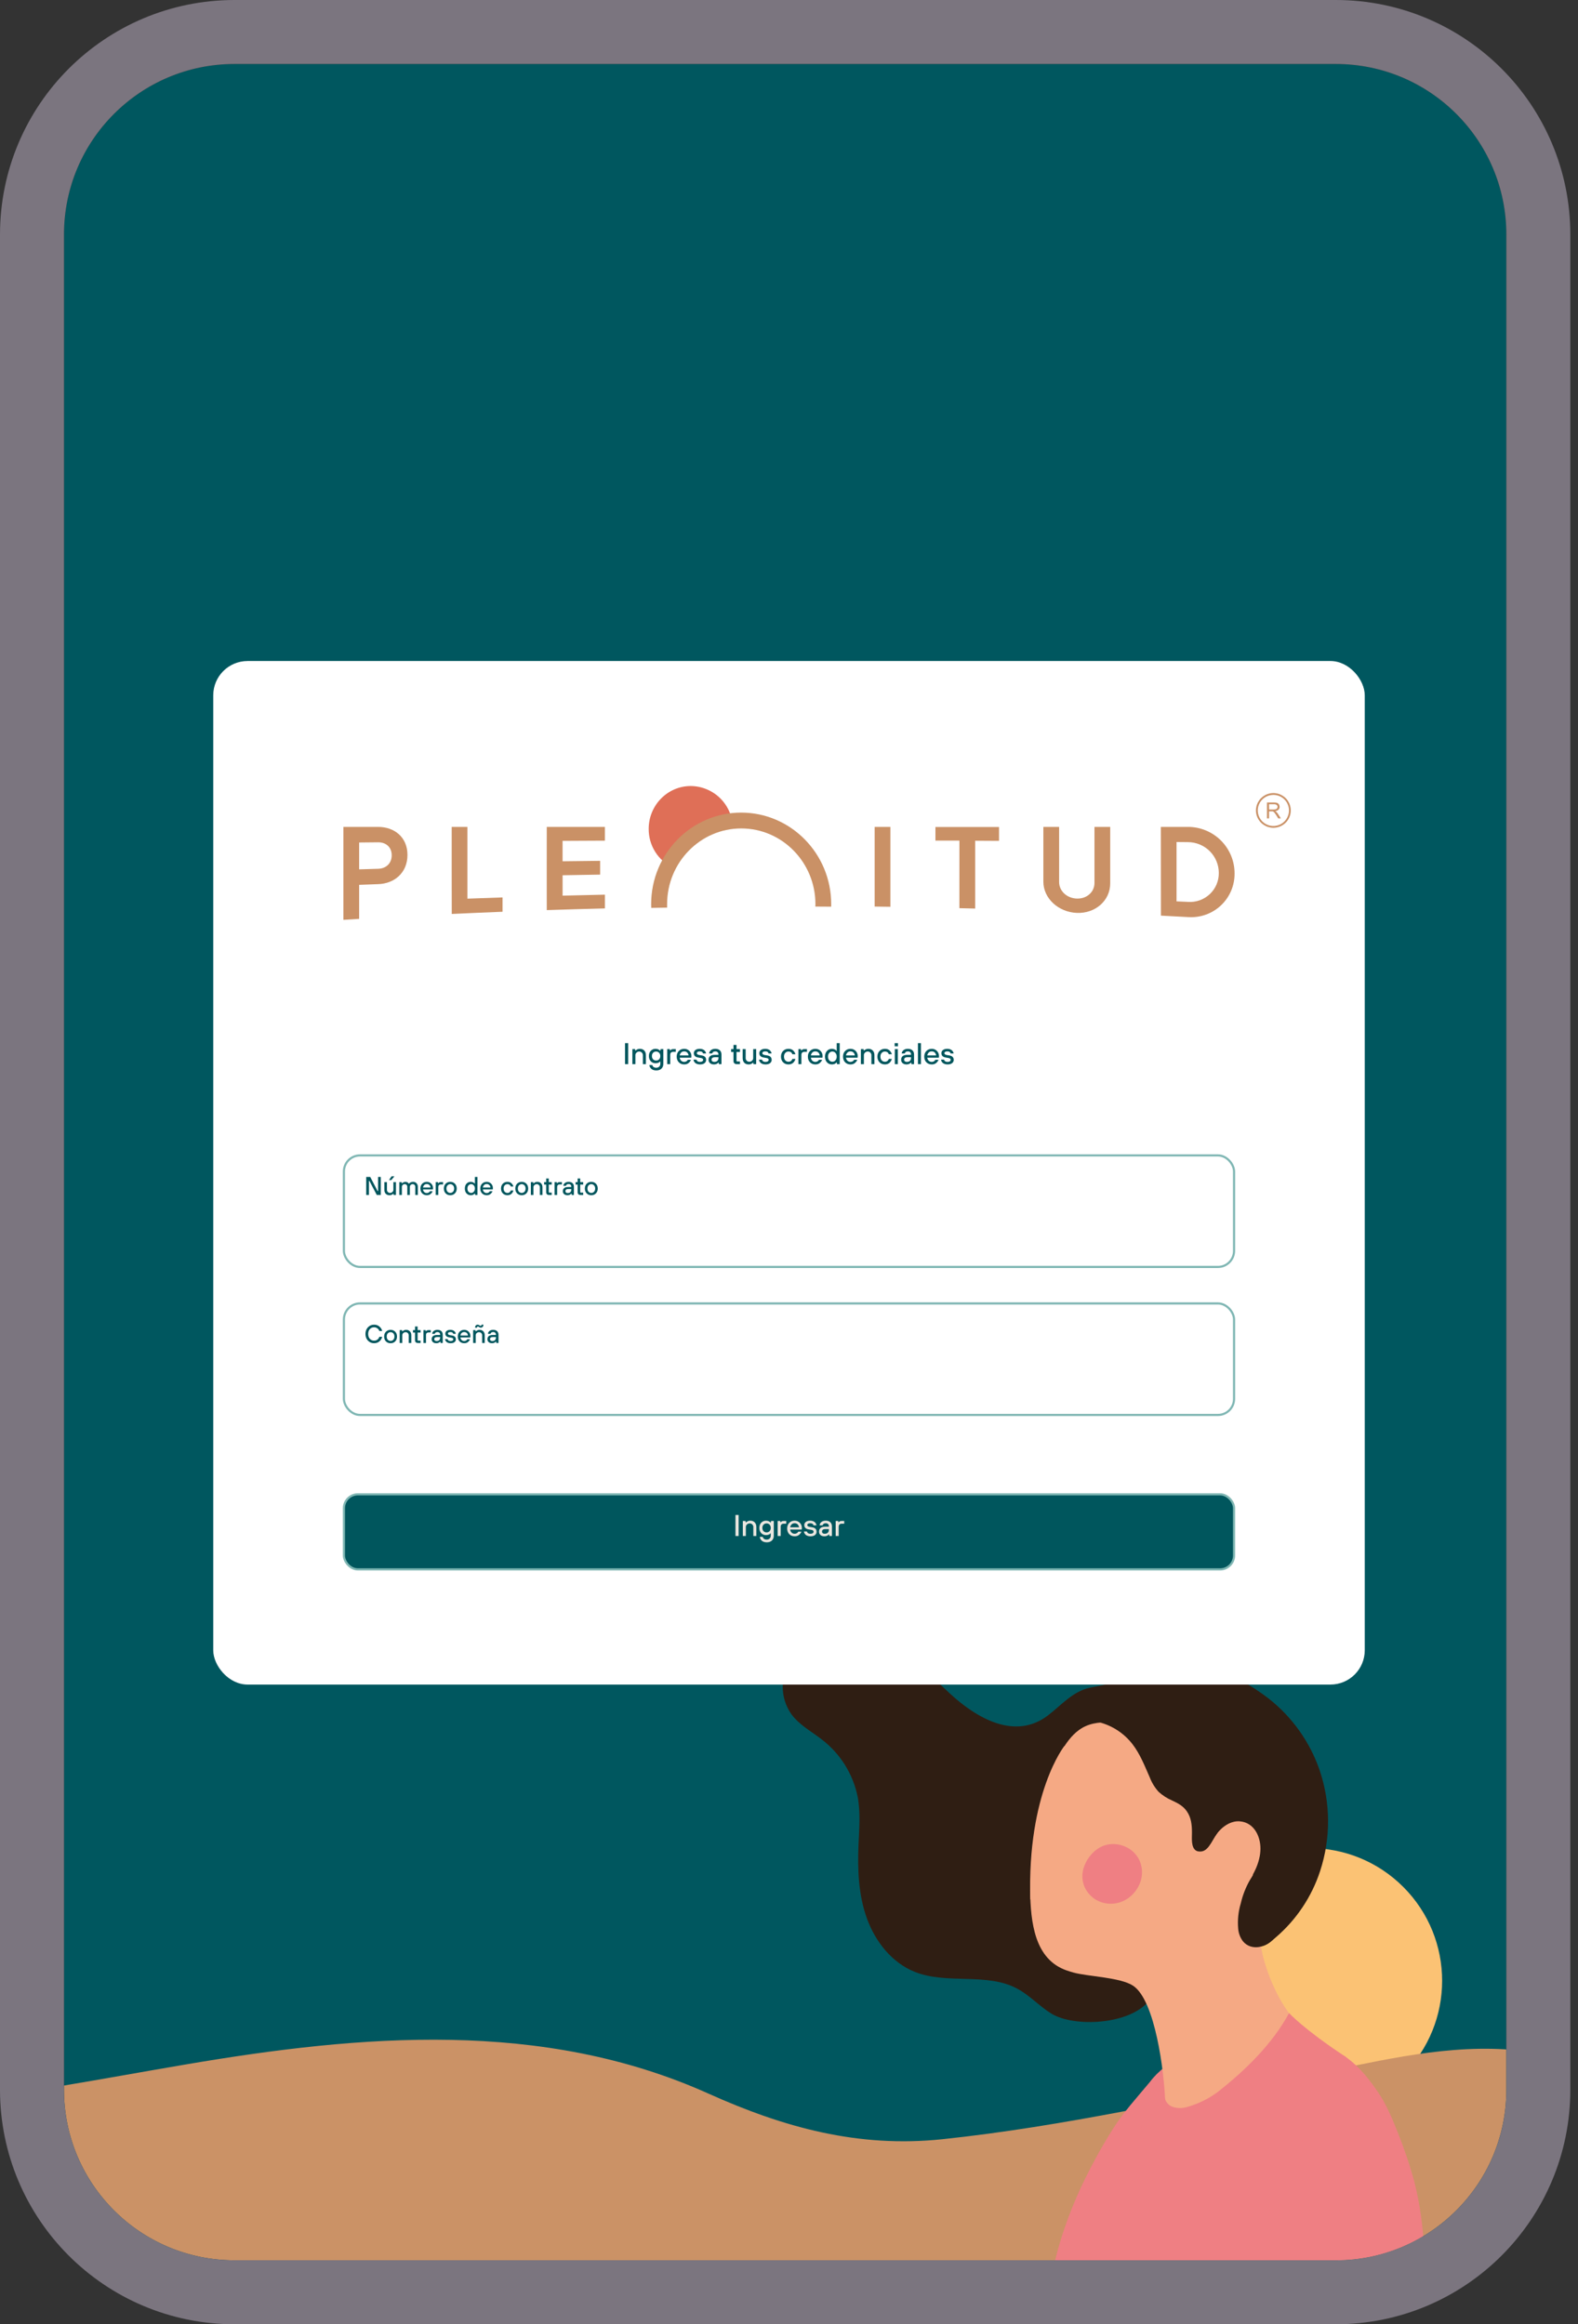<svg width="74" height="109" viewBox="0 0 74 109" fill="none" xmlns="http://www.w3.org/2000/svg">
<rect x="0" y="0" width="74" height="109" fill="#333333" stroke="none"/>
<g clip-path="url(#clip0_93_6534)">
<g clip-path="url(#clip1_93_6534)">
<rect width="68" height="104" transform="translate(3 3)" fill="#00575F"/>
<path d="M65.806 97.292C68.236 94.861 68.236 90.921 65.806 88.49C63.375 86.06 59.435 86.06 57.004 88.49C54.574 90.921 54.574 94.861 57.004 97.292C59.435 99.722 63.375 99.722 65.806 97.292Z" fill="#FBC274"/>
<path d="M-14.419 98.503C-6.763 99.823 1.059 98.117 8.718 96.814C16.941 95.415 25.45 94.687 33.222 98.182C36.773 99.778 40.257 100.736 44.197 100.321C49.94 99.715 55.532 98.419 61.186 97.344C64.27 96.757 67.381 95.92 70.556 96.105C72.614 96.224 74.627 96.749 76.685 96.876C82.294 97.222 88.04 94.623 93.407 96.2L95.492 100.32L95.137 113.16L-16.277 110.405L-14.419 98.503Z" fill="#CB9266"/>
<path d="M66.819 109.035C66.855 106.778 66.886 104.49 66.321 102.302C66.109 101.525 65.852 100.761 65.55 100.014C65.286 99.34 65.005 98.665 64.591 98.071C64.301 97.657 63.824 96.954 63.041 96.416C61.487 96.075 61.387 95.309 59.922 94.827L54.626 96.937C54.358 97.138 54.12 97.376 53.919 97.643C53.316 98.369 52.672 99.066 52.172 99.867C51.697 100.622 51.263 101.402 50.87 102.204C49.926 104.146 49.259 106.24 49.094 108.4L66.819 109.035Z" fill="#EF7F83"/>
<path d="M53.887 93.827C52.964 94.967 50.366 95.076 49.31 94.435C48.749 94.091 48.296 93.582 47.716 93.268C46.276 92.486 44.43 93.081 42.906 92.477C41.828 92.05 41.047 91.056 40.653 89.966C40.259 88.876 40.212 87.692 40.259 86.534C40.29 85.781 40.36 85.019 40.223 84.277C40.008 83.206 39.413 82.249 38.547 81.582C38.061 81.202 37.497 80.906 37.121 80.401C36.909 80.105 36.773 79.762 36.726 79.402C36.678 79.042 36.721 78.675 36.849 78.335C37.176 77.5 37.943 77.084 38.789 76.948C40.079 76.743 41.4 77.008 42.51 77.695C43.273 78.173 43.902 78.832 44.567 79.44C45.79 80.562 47.599 81.639 49.155 80.438C49.77 79.965 50.307 79.323 51.097 79.15C51.502 79.063 51.92 79.014 52.301 78.849C52.829 78.621 53.244 78.184 53.767 77.943C54.734 77.499 55.815 77.805 56.759 78.157C57.741 78.513 58.662 79.017 59.49 79.653C60.593 80.519 61.423 81.683 61.881 83.008C62.403 84.543 62.412 86.205 61.907 87.745C61.514 88.948 60.799 90.02 59.84 90.846C59.66 91 59.315 91.329 59.047 91.246C59.014 91.236 58.989 91.23 58.976 91.194L53.887 93.827Z" fill="#2F1E13"/>
<path d="M59.686 94.245C59.038 93.302 58.701 92.178 58.725 91.034C58.723 91.023 58.718 91.014 58.71 91.007C58.702 90.999 58.691 90.996 58.68 90.996C58.669 90.996 58.659 90.999 58.651 91.007C58.643 91.014 58.638 91.023 58.636 91.034C58.612 92.194 58.953 93.333 59.609 94.29C59.641 94.337 59.718 94.29 59.686 94.245Z" fill="#E1CDB8"/>
<path d="M60.804 97.237C58.676 92.357 58.695 86.436 58.695 86.436C58.283 85.638 57.869 84.836 57.327 84.121C56.602 83.167 55.664 82.39 54.652 81.749C53.964 81.314 53.219 80.931 52.412 80.814C51.923 80.744 51.368 80.743 50.91 80.95C50.487 81.137 50.167 81.504 49.919 81.885C49.57 82.422 49.327 83.022 49.204 83.65C49.08 84.284 49.179 84.975 48.924 85.58C48.694 86.125 48.171 86.415 47.745 86.786C47.603 86.909 47.456 87.043 47.407 87.223C47.347 87.445 47.458 87.684 47.628 87.84C47.932 88.121 48.295 88.037 48.306 88.641C48.332 90.169 48.518 91.885 50.022 92.407C50.127 92.443 50.234 92.476 50.341 92.506C51.014 92.693 52.528 92.728 53.13 93.119C54.175 93.799 54.594 97.179 54.639 98.517L55.114 99.66L60.804 97.237Z" fill="#F5A984"/>
<path d="M48.105 88.663L49.395 88.461L49.659 85.632L48.431 85.369L47.25 86.907L47.203 88.337L48.105 88.663Z" fill="#2F1E13"/>
<path d="M49.911 81.884C49.911 81.884 48.165 84.077 48.316 89.074L49.35 89.399L51.308 86.726L51.432 83.043L49.911 81.884Z" fill="#F5A984"/>
<path d="M60.52 89.226C60.569 89.259 61.294 85.072 61.294 85.072L58.813 81.192L56.115 79.696L53.117 79.395L50.985 80.012L50.475 80.697C50.967 80.636 51.467 80.704 51.925 80.893C52.384 81.082 52.786 81.386 53.093 81.776C53.467 82.255 53.678 82.814 53.921 83.361C54.016 83.607 54.156 83.834 54.333 84.03C54.519 84.199 54.732 84.337 54.964 84.436C55.233 84.564 55.471 84.682 55.648 84.932C55.867 85.239 55.898 85.593 55.897 85.96C55.897 86.198 55.848 86.632 56.084 86.784C56.113 86.802 56.144 86.814 56.178 86.821C56.638 86.909 56.768 86.411 57.125 85.926C57.239 85.79 57.377 85.675 57.532 85.588C57.948 85.319 58.202 85.529 58.608 85.815C58.702 85.878 58.784 85.956 58.853 86.046C58.925 86.155 58.977 86.276 59.007 86.403C59.093 86.725 59.039 86.988 58.989 87.318C58.935 87.672 58.781 87.895 58.601 88.19C58.413 88.525 58.274 88.884 58.187 89.258C58.071 89.641 58.029 90.043 58.064 90.442C58.08 90.662 58.16 90.872 58.293 91.046C58.705 91.529 59.442 91.307 59.763 90.88C59.996 90.569 60.089 90.132 60.256 89.785C60.272 89.741 60.531 89.233 60.52 89.226Z" fill="#2F1E13"/>
<path d="M59.078 87.032C58.943 87.803 58.401 88.519 57.856 89.042C57.608 89.28 57.454 89.494 57.152 89.658C56.975 89.754 56.776 89.802 56.574 89.795L56.066 89.162C56.066 89.162 56.212 87.896 56.308 87.011C56.489 86.976 56.621 86.801 56.705 86.637C56.852 86.357 56.986 86.076 57.203 85.839C57.44 85.581 57.777 85.391 58.126 85.413C58.843 85.461 59.155 86.193 59.103 86.83C59.098 86.9 59.089 86.966 59.078 87.032Z" fill="#F5A984"/>
<path d="M51.912 86.511C51.391 86.626 50.977 87.097 50.819 87.595C50.546 88.479 51.227 89.306 52.136 89.278C53.066 89.249 53.778 88.285 53.49 87.387C53.274 86.717 52.553 86.37 51.912 86.511Z" fill="#EF7F83"/>
<path d="M59.122 91.278C59.122 91.278 59.562 93.896 61.313 95.337L60.658 96.913L57.55 97.698L56.883 95.888L57.157 94.419L59.122 91.278Z" fill="#F5A984"/>
<path d="M60.451 94.408C59.667 95.85 58.425 97.065 57.136 98.082C56.704 98.41 56.215 98.655 55.693 98.803C55.474 98.875 55.239 98.879 55.018 98.815C54.909 98.781 54.812 98.715 54.739 98.627C54.667 98.538 54.621 98.431 54.609 98.317L53.541 99.727L53.942 102.122L64.212 99.603C64.212 99.603 63.759 96.891 63.053 96.424C61.16 95.174 60.451 94.408 60.451 94.408Z" fill="#EF7F83"/>
<rect x="10" y="31" width="54" height="48" rx="1.609" fill="white"/>
<path d="M16.104 38.779H17.734C18.489 38.779 19.109 39.257 19.108 40.094C19.107 40.932 18.494 41.44 17.734 41.463L16.842 41.496C16.842 42.135 16.842 42.453 16.842 43.092L16.104 43.137C16.104 41.393 16.104 40.523 16.104 38.779ZM17.734 40.743C18.085 40.734 18.369 40.506 18.369 40.11C18.369 39.715 18.085 39.498 17.734 39.501L16.842 39.51V40.77L17.734 40.743Z" fill="#CA9166"/>
<path d="M21.182 38.779H21.92C21.92 40.124 21.92 40.798 21.92 42.144C22.579 42.12 22.909 42.108 23.567 42.086V42.758C22.614 42.796 22.138 42.817 21.185 42.861C21.18 41.228 21.182 40.413 21.182 38.779Z" fill="#CA9166"/>
<path d="M25.641 38.779H28.367C28.367 39.037 28.367 39.166 28.367 39.424L26.382 39.434C26.382 39.817 26.382 40.008 26.382 40.391C27.086 40.382 27.439 40.378 28.143 40.37V41.016C27.439 41.027 27.087 41.033 26.383 41.046C26.383 41.429 26.383 41.62 26.383 42.003C27.177 41.983 27.574 41.973 28.368 41.956V42.601C27.277 42.629 26.731 42.645 25.641 42.681C25.637 41.12 25.641 40.341 25.641 38.779Z" fill="#CA9166"/>
<path d="M41.016 38.779H41.755C41.755 40.277 41.755 41.026 41.755 42.525L41.016 42.515C41.016 41.02 41.017 40.274 41.016 38.779Z" fill="#CA9166"/>
<path d="M44.992 39.421H43.867V38.783H46.849C46.849 39.043 46.849 39.173 46.849 39.434L45.73 39.428C45.73 40.701 45.73 41.335 45.73 42.608L44.991 42.59C44.994 41.319 44.993 40.687 44.992 39.421Z" fill="#CA9166"/>
<path d="M49.667 38.779C49.667 39.814 49.667 40.33 49.667 41.364C49.667 41.785 50.031 42.124 50.496 42.14C50.963 42.156 51.325 41.835 51.325 41.407C51.325 40.356 51.325 39.831 51.325 38.779H52.063C52.063 39.839 52.063 40.368 52.063 41.429C52.063 42.233 51.367 42.847 50.497 42.812C49.628 42.776 48.928 42.126 48.928 41.346C48.928 40.318 48.928 39.806 48.928 38.779H49.667Z" fill="#CA9166"/>
<path d="M54.438 38.779H55.708C55.995 38.778 56.28 38.834 56.545 38.944C56.811 39.053 57.052 39.214 57.255 39.416C57.458 39.619 57.619 39.859 57.729 40.123C57.839 40.388 57.895 40.672 57.895 40.958C57.898 41.239 57.843 41.517 57.733 41.776C57.623 42.035 57.461 42.268 57.255 42.461C57.05 42.654 56.807 42.802 56.541 42.896C56.276 42.99 55.993 43.028 55.712 43.008C55.203 42.98 54.949 42.966 54.442 42.94C54.439 41.276 54.439 40.445 54.438 38.779ZM55.708 42.295C55.895 42.309 56.082 42.283 56.258 42.221C56.434 42.158 56.596 42.06 56.732 41.932C56.868 41.805 56.976 41.65 57.049 41.478C57.122 41.307 57.158 41.122 57.156 40.936C57.155 40.553 57.002 40.187 56.731 39.916C56.459 39.646 56.091 39.494 55.708 39.493L55.173 39.488C55.173 40.602 55.173 41.157 55.173 42.271L55.708 42.295Z" fill="#CA9166"/>
<path d="M59.415 38.379V37.634H59.746C59.797 37.632 59.848 37.639 59.897 37.655C59.931 37.669 59.959 37.694 59.977 37.725C59.997 37.759 60.008 37.798 60.008 37.838C60.008 37.862 60.004 37.887 59.995 37.91C59.987 37.933 59.973 37.954 59.956 37.971C59.913 38.012 59.857 38.036 59.797 38.04C59.819 38.05 59.839 38.062 59.857 38.078C59.888 38.107 59.914 38.14 59.936 38.176L60.066 38.379H59.942L59.843 38.221C59.814 38.176 59.79 38.142 59.771 38.119C59.757 38.099 59.74 38.083 59.721 38.069C59.707 38.059 59.692 38.053 59.676 38.049C59.658 38.047 59.639 38.047 59.621 38.049H59.512V38.38L59.415 38.379ZM59.514 37.963H59.726C59.762 37.964 59.798 37.96 59.832 37.949C59.856 37.941 59.876 37.925 59.89 37.904C59.903 37.884 59.91 37.861 59.91 37.838C59.911 37.821 59.907 37.805 59.901 37.79C59.894 37.775 59.884 37.761 59.871 37.751C59.836 37.725 59.793 37.713 59.75 37.717H59.511L59.514 37.963Z" fill="#CA9166"/>
<path d="M59.715 38.821C59.553 38.821 59.395 38.773 59.261 38.684C59.126 38.594 59.021 38.467 58.959 38.318C58.897 38.169 58.881 38.006 58.913 37.848C58.944 37.69 59.022 37.544 59.136 37.431C59.251 37.317 59.396 37.239 59.555 37.208C59.713 37.176 59.878 37.192 60.027 37.254C60.176 37.316 60.304 37.42 60.394 37.554C60.483 37.688 60.531 37.846 60.531 38.007C60.531 38.223 60.445 38.43 60.292 38.582C60.139 38.735 59.931 38.82 59.715 38.821ZM59.715 37.278C59.57 37.278 59.428 37.32 59.308 37.401C59.188 37.481 59.094 37.595 59.038 37.728C58.983 37.861 58.968 38.008 58.997 38.149C59.025 38.291 59.095 38.421 59.197 38.523C59.3 38.625 59.43 38.694 59.572 38.723C59.714 38.751 59.861 38.736 59.995 38.681C60.129 38.626 60.243 38.532 60.323 38.412C60.404 38.292 60.447 38.151 60.447 38.007C60.447 37.814 60.37 37.628 60.232 37.491C60.095 37.354 59.909 37.278 59.715 37.278Z" fill="#CA9166"/>
<path d="M34.363 38.784L33.432 38.779L31.76 40.172L31.562 40.692C31.218 40.528 30.927 40.27 30.725 39.948C30.523 39.625 30.417 39.252 30.42 38.872C30.42 37.764 31.303 36.862 32.392 36.862C32.906 36.866 33.398 37.069 33.766 37.427C34.133 37.786 34.347 38.272 34.363 38.784Z" fill="#DF6F57"/>
<path d="M34.757 38.108C32.43 38.108 30.536 40.033 30.536 42.401C30.536 42.458 30.536 42.52 30.54 42.577L31.284 42.564C31.284 42.511 31.284 42.454 31.284 42.401C31.284 40.444 32.843 38.851 34.761 38.851C36.679 38.851 38.239 40.444 38.239 42.401C38.239 42.439 38.238 42.477 38.235 42.515C38.48 42.515 38.729 42.52 38.979 42.52C38.981 42.48 38.981 42.441 38.979 42.401C38.979 40.033 37.085 38.108 34.757 38.108Z" fill="#CA9166"/>
<path d="M29.311 49.904V48.919H29.459V49.904H29.311ZM29.655 49.904V49.2H29.782L29.796 49.271H29.803C29.819 49.255 29.837 49.241 29.855 49.228C29.901 49.2 29.951 49.186 30.008 49.186C30.093 49.186 30.161 49.213 30.212 49.266C30.263 49.319 30.289 49.391 30.289 49.482V49.904H30.148V49.482C30.148 49.436 30.132 49.396 30.099 49.364C30.067 49.33 30.027 49.313 29.979 49.313C29.928 49.313 29.884 49.33 29.849 49.364C29.814 49.396 29.796 49.436 29.796 49.482V49.904H29.655ZM30.626 49.678C30.664 49.716 30.711 49.735 30.768 49.735C30.826 49.735 30.872 49.716 30.909 49.678C30.947 49.638 30.965 49.587 30.965 49.524C30.965 49.461 30.947 49.41 30.909 49.372C30.872 49.333 30.826 49.313 30.768 49.313C30.711 49.313 30.664 49.333 30.626 49.372C30.59 49.41 30.571 49.461 30.571 49.524C30.571 49.587 30.59 49.638 30.626 49.678ZM30.451 49.947H30.592C30.596 49.981 30.614 50.011 30.646 50.035C30.679 50.061 30.722 50.073 30.775 50.073C30.832 50.073 30.877 50.056 30.912 50.021C30.948 49.987 30.965 49.944 30.965 49.89V49.778H30.958C30.942 49.794 30.928 49.806 30.916 49.816C30.904 49.825 30.882 49.835 30.85 49.847C30.818 49.857 30.781 49.862 30.74 49.862C30.651 49.862 30.577 49.831 30.518 49.769C30.459 49.706 30.43 49.624 30.43 49.524C30.43 49.424 30.459 49.342 30.518 49.281C30.577 49.218 30.651 49.186 30.74 49.186C30.834 49.186 30.907 49.217 30.958 49.278H30.965L30.98 49.2H31.106V49.89C31.106 49.984 31.077 50.059 31.019 50.115C30.961 50.172 30.88 50.2 30.775 50.2C30.721 50.2 30.672 50.192 30.629 50.175C30.586 50.158 30.552 50.136 30.527 50.108C30.504 50.082 30.486 50.055 30.473 50.027C30.46 50 30.453 49.973 30.451 49.947ZM31.289 49.904V49.2H31.409L31.423 49.264H31.43C31.431 49.263 31.434 49.259 31.439 49.254C31.444 49.248 31.448 49.244 31.448 49.242C31.45 49.241 31.454 49.237 31.46 49.233C31.465 49.227 31.47 49.223 31.474 49.221C31.477 49.219 31.483 49.217 31.489 49.214C31.496 49.211 31.502 49.208 31.509 49.207C31.517 49.205 31.525 49.204 31.534 49.203C31.544 49.201 31.553 49.2 31.564 49.2H31.691V49.327H31.578C31.479 49.327 31.43 49.376 31.43 49.473V49.904H31.289ZM31.875 49.496H32.29C32.283 49.439 32.261 49.393 32.224 49.358C32.188 49.323 32.142 49.306 32.086 49.306C32.028 49.306 31.981 49.323 31.945 49.358C31.91 49.392 31.886 49.438 31.875 49.496ZM32.255 49.7H32.403C32.382 49.756 32.345 49.807 32.29 49.852C32.237 49.896 32.169 49.918 32.086 49.918C31.984 49.918 31.899 49.885 31.833 49.817C31.767 49.749 31.734 49.661 31.734 49.552C31.734 49.443 31.767 49.355 31.833 49.288C31.899 49.22 31.984 49.186 32.086 49.186C32.182 49.186 32.262 49.219 32.327 49.285C32.392 49.35 32.424 49.432 32.424 49.531C32.424 49.54 32.423 49.556 32.42 49.582L32.417 49.602H31.875C31.882 49.662 31.905 49.709 31.944 49.745C31.982 49.781 32.03 49.799 32.086 49.799C32.126 49.799 32.16 49.789 32.19 49.77C32.221 49.751 32.243 49.727 32.255 49.7ZM32.523 49.693H32.664C32.664 49.718 32.678 49.742 32.706 49.765C32.734 49.787 32.774 49.799 32.826 49.799C32.875 49.799 32.911 49.79 32.936 49.772C32.961 49.753 32.974 49.732 32.974 49.707C32.974 49.682 32.966 49.662 32.95 49.648C32.934 49.633 32.907 49.622 32.868 49.616L32.741 49.594C32.605 49.572 32.537 49.504 32.537 49.39C32.537 49.331 32.561 49.282 32.609 49.244C32.658 49.205 32.728 49.186 32.819 49.186C32.867 49.186 32.91 49.194 32.948 49.209C32.988 49.224 33.018 49.243 33.04 49.266C33.062 49.29 33.079 49.314 33.091 49.338C33.102 49.362 33.108 49.384 33.108 49.404H32.967C32.967 49.38 32.954 49.357 32.929 49.337C32.903 49.316 32.867 49.306 32.819 49.306C32.772 49.306 32.737 49.314 32.713 49.331C32.69 49.347 32.678 49.367 32.678 49.39C32.678 49.432 32.713 49.461 32.784 49.475L32.91 49.496C33.046 49.518 33.114 49.589 33.114 49.707C33.114 49.767 33.09 49.818 33.04 49.858C32.991 49.898 32.92 49.918 32.826 49.918C32.773 49.918 32.726 49.91 32.684 49.894C32.642 49.879 32.61 49.858 32.588 49.834C32.566 49.809 32.55 49.785 32.538 49.762C32.528 49.738 32.523 49.715 32.523 49.693ZM33.714 49.904L33.699 49.827H33.692C33.678 49.845 33.661 49.86 33.642 49.873C33.597 49.903 33.543 49.918 33.481 49.918C33.404 49.918 33.343 49.898 33.297 49.858C33.251 49.818 33.228 49.765 33.228 49.7C33.228 49.628 33.252 49.571 33.3 49.53C33.348 49.488 33.421 49.468 33.516 49.468H33.692V49.454C33.692 49.408 33.679 49.371 33.653 49.345C33.627 49.319 33.59 49.306 33.544 49.306C33.499 49.306 33.465 49.316 33.44 49.337C33.416 49.356 33.401 49.379 33.397 49.404H33.256C33.26 49.342 33.287 49.291 33.339 49.249C33.391 49.207 33.459 49.186 33.544 49.186C33.636 49.186 33.706 49.21 33.757 49.258C33.808 49.306 33.833 49.371 33.833 49.454V49.904H33.714ZM33.692 49.609V49.58H33.523C33.472 49.58 33.433 49.591 33.407 49.611C33.381 49.632 33.368 49.659 33.368 49.693C33.368 49.726 33.379 49.752 33.401 49.77C33.422 49.789 33.454 49.799 33.495 49.799C33.559 49.799 33.608 49.782 33.642 49.749C33.675 49.716 33.692 49.669 33.692 49.609ZM34.397 49.756V49.334H34.285V49.2H34.397V49.003H34.538V49.2H34.7V49.334H34.538V49.735C34.538 49.764 34.552 49.778 34.58 49.778H34.7V49.904H34.552C34.502 49.904 34.464 49.891 34.437 49.865C34.41 49.839 34.397 49.802 34.397 49.756ZM34.828 49.623V49.2H34.968V49.623C34.968 49.669 34.984 49.709 35.016 49.742C35.049 49.775 35.09 49.792 35.138 49.792C35.189 49.792 35.232 49.775 35.267 49.742C35.303 49.709 35.321 49.669 35.321 49.623V49.2H35.461V49.904H35.335L35.321 49.834H35.313C35.297 49.85 35.28 49.864 35.261 49.876C35.216 49.904 35.166 49.918 35.109 49.918C35.024 49.918 34.955 49.892 34.904 49.84C34.853 49.786 34.828 49.714 34.828 49.623ZM35.595 49.693H35.736C35.736 49.718 35.75 49.742 35.778 49.765C35.806 49.787 35.846 49.799 35.898 49.799C35.947 49.799 35.983 49.79 36.008 49.772C36.033 49.753 36.046 49.732 36.046 49.707C36.046 49.682 36.038 49.662 36.022 49.648C36.006 49.633 35.979 49.622 35.94 49.616L35.813 49.594C35.677 49.572 35.609 49.504 35.609 49.39C35.609 49.331 35.633 49.282 35.681 49.244C35.73 49.205 35.8 49.186 35.891 49.186C35.939 49.186 35.982 49.194 36.02 49.209C36.06 49.224 36.09 49.243 36.112 49.266C36.135 49.29 36.151 49.314 36.163 49.338C36.174 49.362 36.18 49.384 36.18 49.404H36.039C36.039 49.38 36.026 49.357 36.001 49.337C35.975 49.316 35.939 49.306 35.891 49.306C35.844 49.306 35.809 49.314 35.785 49.331C35.762 49.347 35.75 49.367 35.75 49.39C35.75 49.432 35.785 49.461 35.856 49.475L35.983 49.496C36.119 49.518 36.187 49.589 36.187 49.707C36.187 49.767 36.162 49.818 36.112 49.858C36.063 49.898 35.992 49.918 35.898 49.918C35.845 49.918 35.798 49.91 35.756 49.894C35.715 49.879 35.682 49.858 35.66 49.834C35.638 49.809 35.622 49.785 35.611 49.762C35.6 49.738 35.595 49.715 35.595 49.693ZM37.159 49.658H37.3C37.294 49.687 37.283 49.716 37.268 49.744C37.254 49.772 37.234 49.8 37.209 49.827C37.184 49.854 37.152 49.876 37.111 49.893C37.071 49.91 37.026 49.918 36.976 49.918C36.874 49.918 36.789 49.885 36.723 49.817C36.657 49.749 36.624 49.661 36.624 49.552C36.624 49.443 36.657 49.355 36.723 49.288C36.789 49.22 36.874 49.186 36.976 49.186C37.07 49.186 37.144 49.213 37.197 49.266C37.251 49.319 37.285 49.377 37.3 49.44H37.159C37.129 49.355 37.068 49.313 36.976 49.313C36.915 49.313 36.865 49.335 36.824 49.379C36.785 49.422 36.765 49.48 36.765 49.552C36.765 49.624 36.785 49.683 36.824 49.727C36.865 49.77 36.915 49.792 36.976 49.792C37.027 49.792 37.068 49.778 37.099 49.751C37.13 49.724 37.15 49.693 37.159 49.658ZM37.441 49.904V49.2H37.56L37.574 49.264H37.581C37.582 49.263 37.585 49.259 37.59 49.254C37.595 49.248 37.599 49.244 37.6 49.242C37.602 49.241 37.605 49.237 37.611 49.233C37.617 49.227 37.621 49.223 37.625 49.221C37.629 49.219 37.634 49.217 37.641 49.214C37.647 49.211 37.654 49.208 37.66 49.207C37.668 49.205 37.676 49.204 37.686 49.203C37.695 49.201 37.705 49.2 37.715 49.2H37.842V49.327H37.729C37.631 49.327 37.581 49.376 37.581 49.473V49.904H37.441ZM38.026 49.496H38.441C38.434 49.439 38.412 49.393 38.375 49.358C38.339 49.323 38.293 49.306 38.237 49.306C38.179 49.306 38.132 49.323 38.096 49.358C38.061 49.392 38.037 49.438 38.026 49.496ZM38.406 49.7H38.554C38.533 49.756 38.496 49.807 38.441 49.852C38.388 49.896 38.32 49.918 38.237 49.918C38.135 49.918 38.05 49.885 37.984 49.817C37.918 49.749 37.885 49.661 37.885 49.552C37.885 49.443 37.918 49.355 37.984 49.288C38.05 49.22 38.135 49.186 38.237 49.186C38.333 49.186 38.413 49.219 38.478 49.285C38.543 49.35 38.575 49.432 38.575 49.531C38.575 49.54 38.574 49.556 38.571 49.582L38.568 49.602H38.026C38.034 49.662 38.057 49.709 38.095 49.745C38.134 49.781 38.181 49.799 38.237 49.799C38.277 49.799 38.312 49.789 38.342 49.77C38.373 49.751 38.394 49.727 38.406 49.7ZM39.252 49.904L39.238 49.82H39.23C39.181 49.886 39.108 49.918 39.012 49.918C38.918 49.918 38.841 49.885 38.78 49.818C38.719 49.752 38.688 49.663 38.688 49.552C38.688 49.441 38.719 49.353 38.78 49.286C38.841 49.219 38.918 49.186 39.012 49.186C39.054 49.186 39.091 49.194 39.125 49.209C39.16 49.223 39.182 49.235 39.193 49.245C39.203 49.255 39.215 49.268 39.23 49.285H39.238V48.919H39.378V49.904H39.252ZM38.887 49.725C38.926 49.77 38.975 49.792 39.033 49.792C39.092 49.792 39.14 49.77 39.178 49.725C39.218 49.681 39.238 49.624 39.238 49.552C39.238 49.481 39.218 49.423 39.178 49.379C39.14 49.335 39.092 49.313 39.033 49.313C38.975 49.313 38.926 49.335 38.887 49.379C38.849 49.423 38.829 49.481 38.829 49.552C38.829 49.624 38.849 49.681 38.887 49.725ZM39.674 49.496H40.089C40.081 49.439 40.059 49.393 40.023 49.358C39.986 49.323 39.94 49.306 39.885 49.306C39.827 49.306 39.78 49.323 39.744 49.358C39.708 49.392 39.685 49.438 39.674 49.496ZM40.054 49.7H40.202C40.181 49.756 40.144 49.807 40.089 49.852C40.035 49.896 39.967 49.918 39.885 49.918C39.782 49.918 39.698 49.885 39.631 49.817C39.566 49.749 39.533 49.661 39.533 49.552C39.533 49.443 39.566 49.355 39.631 49.288C39.698 49.22 39.782 49.186 39.885 49.186C39.981 49.186 40.061 49.219 40.126 49.285C40.19 49.35 40.223 49.432 40.223 49.531C40.223 49.54 40.221 49.556 40.219 49.582L40.216 49.602H39.674C39.681 49.662 39.704 49.709 39.743 49.745C39.781 49.781 39.828 49.799 39.885 49.799C39.924 49.799 39.959 49.789 39.989 49.77C40.02 49.751 40.042 49.727 40.054 49.7ZM40.371 49.904V49.2H40.498L40.512 49.271H40.519C40.535 49.255 40.552 49.241 40.571 49.228C40.616 49.2 40.667 49.186 40.723 49.186C40.809 49.186 40.877 49.213 40.927 49.266C40.979 49.319 41.005 49.391 41.005 49.482V49.904H40.864V49.482C40.864 49.436 40.847 49.396 40.815 49.364C40.783 49.33 40.743 49.313 40.695 49.313C40.643 49.313 40.6 49.33 40.564 49.364C40.529 49.396 40.512 49.436 40.512 49.482V49.904H40.371ZM41.681 49.658H41.822C41.815 49.687 41.804 49.716 41.789 49.744C41.775 49.772 41.756 49.8 41.73 49.827C41.706 49.854 41.673 49.876 41.633 49.893C41.593 49.91 41.548 49.918 41.498 49.918C41.396 49.918 41.311 49.885 41.244 49.817C41.179 49.749 41.146 49.661 41.146 49.552C41.146 49.443 41.179 49.355 41.244 49.288C41.311 49.22 41.396 49.186 41.498 49.186C41.592 49.186 41.666 49.213 41.719 49.266C41.773 49.319 41.807 49.377 41.822 49.44H41.681C41.651 49.355 41.59 49.313 41.498 49.313C41.437 49.313 41.386 49.335 41.346 49.379C41.306 49.422 41.287 49.48 41.287 49.552C41.287 49.624 41.306 49.683 41.346 49.727C41.386 49.77 41.437 49.792 41.498 49.792C41.549 49.792 41.59 49.778 41.62 49.751C41.651 49.724 41.672 49.693 41.681 49.658ZM41.962 49.904V49.2H42.103V49.904H41.962ZM41.955 49.066V48.919H42.11V49.066H41.955ZM42.744 49.904L42.73 49.827H42.723C42.709 49.845 42.692 49.86 42.673 49.873C42.627 49.903 42.574 49.918 42.512 49.918C42.435 49.918 42.374 49.898 42.328 49.858C42.282 49.818 42.259 49.765 42.259 49.7C42.259 49.628 42.282 49.571 42.33 49.53C42.379 49.488 42.452 49.468 42.547 49.468H42.723V49.454C42.723 49.408 42.71 49.371 42.684 49.345C42.658 49.319 42.621 49.306 42.575 49.306C42.53 49.306 42.496 49.316 42.471 49.337C42.447 49.356 42.432 49.379 42.428 49.404H42.287C42.291 49.342 42.318 49.291 42.37 49.249C42.422 49.207 42.49 49.186 42.575 49.186C42.666 49.186 42.737 49.21 42.788 49.258C42.839 49.306 42.864 49.371 42.864 49.454V49.904H42.744ZM42.723 49.609V49.58H42.554C42.503 49.58 42.464 49.591 42.437 49.611C42.412 49.632 42.399 49.659 42.399 49.693C42.399 49.726 42.41 49.752 42.432 49.77C42.453 49.789 42.485 49.799 42.526 49.799C42.59 49.799 42.639 49.782 42.673 49.749C42.706 49.716 42.723 49.669 42.723 49.609ZM43.047 49.904V48.919H43.188V49.904H43.047ZM43.484 49.496H43.9C43.892 49.439 43.87 49.393 43.834 49.358C43.797 49.323 43.751 49.306 43.696 49.306C43.637 49.306 43.59 49.323 43.555 49.358C43.519 49.392 43.495 49.438 43.484 49.496ZM43.864 49.7H44.012C43.992 49.756 43.954 49.807 43.9 49.852C43.846 49.896 43.778 49.918 43.696 49.918C43.593 49.918 43.509 49.885 43.442 49.817C43.376 49.749 43.343 49.661 43.343 49.552C43.343 49.443 43.376 49.355 43.442 49.288C43.509 49.22 43.593 49.186 43.696 49.186C43.791 49.186 43.871 49.219 43.936 49.285C44.001 49.35 44.033 49.432 44.033 49.531C44.033 49.54 44.032 49.556 44.029 49.582L44.026 49.602H43.484C43.492 49.662 43.515 49.709 43.553 49.745C43.592 49.781 43.639 49.799 43.696 49.799C43.735 49.799 43.77 49.789 43.8 49.77C43.831 49.751 43.852 49.727 43.864 49.7ZM44.133 49.693H44.273C44.273 49.718 44.287 49.742 44.316 49.765C44.344 49.787 44.384 49.799 44.435 49.799C44.484 49.799 44.521 49.79 44.545 49.772C44.57 49.753 44.583 49.732 44.583 49.707C44.583 49.682 44.575 49.662 44.559 49.648C44.543 49.633 44.516 49.622 44.477 49.616L44.351 49.594C44.215 49.572 44.147 49.504 44.147 49.39C44.147 49.331 44.17 49.282 44.218 49.244C44.267 49.205 44.337 49.186 44.428 49.186C44.476 49.186 44.519 49.194 44.558 49.209C44.597 49.224 44.628 49.243 44.649 49.266C44.672 49.29 44.689 49.314 44.7 49.338C44.711 49.362 44.717 49.384 44.717 49.404H44.576C44.576 49.38 44.563 49.357 44.538 49.337C44.513 49.316 44.476 49.306 44.428 49.306C44.381 49.306 44.346 49.314 44.323 49.331C44.299 49.347 44.287 49.367 44.287 49.39C44.287 49.432 44.323 49.461 44.393 49.475L44.52 49.496C44.656 49.518 44.724 49.589 44.724 49.707C44.724 49.767 44.699 49.818 44.649 49.858C44.6 49.898 44.529 49.918 44.435 49.918C44.383 49.918 44.335 49.91 44.293 49.894C44.252 49.879 44.22 49.858 44.197 49.834C44.176 49.809 44.159 49.785 44.148 49.762C44.138 49.738 44.133 49.715 44.133 49.693Z" fill="#00565D"/>
<rect x="16.128" y="54.185" width="41.743" height="5.23" rx="0.754" stroke="#80B7B4" stroke-width="0.101"/>
<path d="M17.174 56.04V55.195H17.362L17.706 55.853H17.73V55.195H17.857V56.04H17.669L17.325 55.382H17.301V56.04H17.174ZM18.025 55.799V55.437H18.146V55.799C18.146 55.838 18.16 55.872 18.187 55.901C18.215 55.929 18.25 55.944 18.291 55.944C18.335 55.944 18.372 55.929 18.402 55.901C18.433 55.872 18.448 55.838 18.448 55.799V55.437H18.568V56.04H18.46L18.448 55.98H18.442C18.428 55.993 18.413 56.005 18.397 56.016C18.358 56.04 18.315 56.052 18.267 56.052C18.194 56.052 18.135 56.03 18.09 55.984C18.047 55.939 18.025 55.877 18.025 55.799ZM18.242 55.34L18.363 55.165H18.496L18.351 55.34H18.242ZM18.726 56.04V55.437H18.834L18.846 55.497H18.852C18.863 55.484 18.878 55.472 18.894 55.461C18.931 55.437 18.97 55.425 19.009 55.425C19.059 55.425 19.101 55.438 19.136 55.467C19.151 55.481 19.163 55.495 19.172 55.509H19.178C19.189 55.495 19.204 55.481 19.225 55.467C19.27 55.438 19.321 55.425 19.377 55.425C19.44 55.425 19.492 55.447 19.533 55.491C19.574 55.534 19.595 55.59 19.595 55.659V56.04H19.474V55.66C19.474 55.621 19.462 55.591 19.44 55.568C19.418 55.545 19.389 55.533 19.353 55.533C19.316 55.533 19.285 55.545 19.259 55.569C19.233 55.593 19.22 55.624 19.22 55.66V56.04H19.1V55.66C19.1 55.621 19.088 55.591 19.066 55.568C19.044 55.545 19.015 55.533 18.979 55.533C18.942 55.533 18.91 55.545 18.885 55.569C18.859 55.593 18.846 55.624 18.846 55.66V56.04H18.726ZM19.836 55.69H20.192C20.185 55.641 20.166 55.602 20.135 55.572C20.104 55.542 20.064 55.527 20.017 55.527C19.967 55.527 19.927 55.542 19.896 55.572C19.865 55.601 19.845 55.64 19.836 55.69ZM20.162 55.865H20.288C20.27 55.913 20.238 55.957 20.192 55.995C20.146 56.033 20.087 56.052 20.017 56.052C19.929 56.052 19.857 56.023 19.799 55.965C19.743 55.907 19.715 55.832 19.715 55.738C19.715 55.645 19.743 55.569 19.799 55.511C19.857 55.453 19.929 55.425 20.017 55.425C20.099 55.425 20.168 55.453 20.223 55.509C20.279 55.565 20.306 55.636 20.306 55.72C20.306 55.727 20.305 55.742 20.303 55.764L20.3 55.781H19.836C19.842 55.832 19.862 55.873 19.895 55.904C19.928 55.934 19.968 55.95 20.017 55.95C20.05 55.95 20.08 55.941 20.106 55.925C20.133 55.908 20.151 55.888 20.162 55.865ZM20.433 56.04V55.437H20.536L20.548 55.491H20.554C20.555 55.49 20.557 55.487 20.561 55.482C20.566 55.478 20.569 55.474 20.57 55.473C20.572 55.471 20.575 55.468 20.579 55.464C20.584 55.459 20.588 55.456 20.592 55.455C20.595 55.453 20.599 55.451 20.605 55.449C20.61 55.445 20.616 55.443 20.622 55.443C20.628 55.441 20.635 55.44 20.643 55.439C20.651 55.437 20.66 55.437 20.669 55.437H20.777V55.545H20.681C20.596 55.545 20.554 55.587 20.554 55.671V56.04H20.433ZM20.986 55.888C21.021 55.925 21.064 55.944 21.116 55.944C21.169 55.944 21.212 55.925 21.246 55.888C21.28 55.85 21.297 55.8 21.297 55.738C21.297 55.676 21.28 55.627 21.246 55.59C21.212 55.552 21.169 55.533 21.116 55.533C21.064 55.533 21.021 55.552 20.986 55.59C20.952 55.627 20.935 55.676 20.935 55.738C20.935 55.8 20.952 55.85 20.986 55.888ZM21.332 55.965C21.276 56.023 21.204 56.052 21.116 56.052C21.029 56.052 20.956 56.023 20.899 55.965C20.843 55.907 20.815 55.832 20.815 55.738C20.815 55.645 20.843 55.569 20.899 55.511C20.956 55.453 21.029 55.425 21.116 55.425C21.204 55.425 21.276 55.453 21.332 55.511C21.39 55.569 21.418 55.645 21.418 55.738C21.418 55.832 21.39 55.907 21.332 55.965ZM22.282 56.04L22.27 55.968H22.264C22.221 56.024 22.159 56.052 22.076 56.052C21.996 56.052 21.93 56.023 21.877 55.966C21.825 55.909 21.799 55.833 21.799 55.738C21.799 55.643 21.825 55.567 21.877 55.51C21.93 55.453 21.996 55.425 22.076 55.425C22.112 55.425 22.144 55.431 22.173 55.444C22.203 55.456 22.222 55.466 22.231 55.475C22.24 55.483 22.251 55.495 22.264 55.509H22.27V55.195H22.39V56.04H22.282ZM21.969 55.887C22.003 55.925 22.045 55.944 22.095 55.944C22.145 55.944 22.186 55.925 22.219 55.887C22.253 55.849 22.27 55.799 22.27 55.738C22.27 55.677 22.253 55.628 22.219 55.59C22.186 55.552 22.145 55.533 22.095 55.533C22.045 55.533 22.003 55.552 21.969 55.59C21.936 55.628 21.92 55.677 21.92 55.738C21.92 55.799 21.936 55.849 21.969 55.887ZM22.643 55.69H22.999C22.993 55.641 22.974 55.602 22.943 55.572C22.911 55.542 22.872 55.527 22.824 55.527C22.774 55.527 22.734 55.542 22.704 55.572C22.673 55.601 22.653 55.64 22.643 55.69ZM22.969 55.865H23.096C23.078 55.913 23.046 55.957 22.999 55.995C22.954 56.033 22.895 56.052 22.824 56.052C22.737 56.052 22.664 56.023 22.607 55.965C22.551 55.907 22.523 55.832 22.523 55.738C22.523 55.645 22.551 55.569 22.607 55.511C22.664 55.453 22.737 55.425 22.824 55.425C22.907 55.425 22.975 55.453 23.031 55.509C23.086 55.565 23.114 55.636 23.114 55.72C23.114 55.727 23.113 55.742 23.11 55.764L23.108 55.781H22.643C22.65 55.832 22.669 55.873 22.703 55.904C22.735 55.934 22.776 55.95 22.824 55.95C22.858 55.95 22.888 55.941 22.914 55.925C22.94 55.908 22.959 55.888 22.969 55.865ZM23.954 55.829H24.075C24.069 55.854 24.06 55.878 24.047 55.902C24.035 55.927 24.018 55.95 23.996 55.974C23.975 55.997 23.947 56.016 23.913 56.03C23.878 56.045 23.84 56.052 23.797 56.052C23.709 56.052 23.637 56.023 23.58 55.965C23.523 55.907 23.495 55.832 23.495 55.738C23.495 55.645 23.523 55.569 23.58 55.511C23.637 55.453 23.709 55.425 23.797 55.425C23.877 55.425 23.941 55.447 23.986 55.493C24.032 55.538 24.062 55.588 24.075 55.642H23.954C23.928 55.569 23.876 55.533 23.797 55.533C23.745 55.533 23.701 55.552 23.666 55.59C23.633 55.627 23.616 55.676 23.616 55.738C23.616 55.8 23.633 55.85 23.666 55.888C23.701 55.925 23.745 55.944 23.797 55.944C23.84 55.944 23.875 55.932 23.902 55.908C23.928 55.885 23.946 55.859 23.954 55.829ZM24.336 55.888C24.371 55.925 24.414 55.944 24.466 55.944C24.519 55.944 24.562 55.925 24.596 55.888C24.63 55.85 24.647 55.8 24.647 55.738C24.647 55.676 24.63 55.627 24.596 55.59C24.562 55.552 24.519 55.533 24.466 55.533C24.414 55.533 24.371 55.552 24.336 55.59C24.302 55.627 24.285 55.676 24.285 55.738C24.285 55.8 24.302 55.85 24.336 55.888ZM24.683 55.965C24.626 56.023 24.554 56.052 24.466 56.052C24.379 56.052 24.306 56.023 24.249 55.965C24.193 55.907 24.165 55.832 24.165 55.738C24.165 55.645 24.193 55.569 24.249 55.511C24.306 55.453 24.379 55.425 24.466 55.425C24.554 55.425 24.626 55.453 24.683 55.511C24.74 55.569 24.768 55.645 24.768 55.738C24.768 55.832 24.74 55.907 24.683 55.965ZM24.895 56.04V55.437H25.004L25.016 55.497H25.022C25.035 55.483 25.05 55.471 25.066 55.461C25.105 55.437 25.148 55.425 25.197 55.425C25.27 55.425 25.328 55.447 25.372 55.493C25.416 55.538 25.438 55.6 25.438 55.678V56.04H25.317V55.678C25.317 55.639 25.303 55.605 25.275 55.577C25.248 55.548 25.214 55.533 25.173 55.533C25.128 55.533 25.091 55.548 25.06 55.577C25.031 55.605 25.016 55.639 25.016 55.678V56.04H24.895ZM25.614 55.913V55.551H25.517V55.437H25.614V55.267H25.735V55.437H25.873V55.551H25.735V55.895C25.735 55.919 25.747 55.931 25.771 55.931H25.873V56.04H25.747C25.704 56.04 25.671 56.029 25.648 56.006C25.625 55.984 25.614 55.953 25.614 55.913ZM26.006 56.04V55.437H26.109L26.121 55.491H26.127C26.128 55.49 26.131 55.487 26.134 55.482C26.139 55.478 26.142 55.474 26.143 55.473C26.145 55.471 26.148 55.468 26.153 55.464C26.157 55.459 26.161 55.456 26.165 55.455C26.168 55.453 26.172 55.451 26.178 55.449C26.184 55.445 26.189 55.443 26.195 55.443C26.201 55.441 26.209 55.44 26.217 55.439C26.225 55.437 26.233 55.437 26.242 55.437H26.351V55.545H26.254C26.169 55.545 26.127 55.587 26.127 55.671V56.04H26.006ZM26.81 56.04L26.798 55.974H26.792C26.78 55.989 26.765 56.002 26.749 56.014C26.71 56.039 26.664 56.052 26.611 56.052C26.545 56.052 26.492 56.035 26.453 56C26.413 55.966 26.394 55.92 26.394 55.865C26.394 55.803 26.414 55.754 26.455 55.719C26.497 55.684 26.559 55.666 26.641 55.666H26.792V55.654C26.792 55.614 26.781 55.583 26.758 55.561C26.736 55.538 26.705 55.527 26.665 55.527C26.627 55.527 26.597 55.536 26.576 55.554C26.555 55.571 26.543 55.59 26.539 55.611H26.418C26.421 55.558 26.445 55.514 26.489 55.479C26.533 55.443 26.592 55.425 26.665 55.425C26.743 55.425 26.804 55.445 26.848 55.486C26.891 55.527 26.913 55.583 26.913 55.654V56.04H26.81ZM26.792 55.787V55.762H26.647C26.603 55.762 26.57 55.771 26.547 55.789C26.525 55.807 26.515 55.83 26.515 55.859C26.515 55.887 26.524 55.909 26.542 55.925C26.561 55.941 26.588 55.95 26.623 55.95C26.678 55.95 26.72 55.935 26.749 55.907C26.778 55.878 26.792 55.838 26.792 55.787ZM27.089 55.913V55.551H26.992V55.437H27.089V55.267H27.209V55.437H27.348V55.551H27.209V55.895C27.209 55.919 27.221 55.931 27.245 55.931H27.348V56.04H27.221C27.179 56.04 27.146 56.029 27.122 56.006C27.1 55.984 27.089 55.953 27.089 55.913ZM27.599 55.888C27.633 55.925 27.677 55.944 27.729 55.944C27.782 55.944 27.825 55.925 27.858 55.888C27.893 55.85 27.91 55.8 27.91 55.738C27.91 55.676 27.893 55.627 27.858 55.59C27.825 55.552 27.782 55.533 27.729 55.533C27.677 55.533 27.633 55.552 27.599 55.59C27.565 55.627 27.548 55.676 27.548 55.738C27.548 55.8 27.565 55.85 27.599 55.888ZM27.945 55.965C27.889 56.023 27.817 56.052 27.729 56.052C27.641 56.052 27.569 56.023 27.512 55.965C27.456 55.907 27.427 55.832 27.427 55.738C27.427 55.645 27.456 55.569 27.512 55.511C27.569 55.453 27.641 55.425 27.729 55.425C27.817 55.425 27.889 55.453 27.945 55.511C28.002 55.569 28.031 55.645 28.031 55.738C28.031 55.832 28.002 55.907 27.945 55.965Z" fill="#00565D"/>
<rect x="16.128" y="61.126" width="41.743" height="5.23" rx="0.754" stroke="#80B7B4" stroke-width="0.101"/>
<path d="M17.79 62.691H17.923C17.915 62.726 17.901 62.761 17.882 62.795C17.863 62.828 17.839 62.861 17.808 62.891C17.778 62.922 17.739 62.946 17.694 62.965C17.648 62.983 17.597 62.992 17.543 62.992C17.429 62.992 17.333 62.952 17.255 62.871C17.177 62.789 17.138 62.685 17.138 62.558C17.138 62.431 17.177 62.327 17.255 62.245C17.333 62.164 17.429 62.123 17.543 62.123C17.642 62.123 17.726 62.152 17.793 62.21C17.86 62.267 17.904 62.337 17.923 62.419H17.79C17.769 62.363 17.737 62.32 17.692 62.29C17.648 62.26 17.598 62.244 17.543 62.244C17.462 62.244 17.396 62.273 17.343 62.33C17.291 62.387 17.265 62.463 17.265 62.558C17.265 62.653 17.291 62.729 17.343 62.786C17.396 62.843 17.462 62.872 17.543 62.872C17.607 62.872 17.66 62.855 17.702 62.82C17.745 62.785 17.774 62.742 17.79 62.691ZM18.185 62.828C18.22 62.865 18.263 62.884 18.316 62.884C18.368 62.884 18.411 62.865 18.445 62.828C18.48 62.791 18.497 62.741 18.497 62.679C18.497 62.617 18.48 62.567 18.445 62.53C18.411 62.492 18.368 62.474 18.316 62.474C18.263 62.474 18.22 62.492 18.185 62.53C18.152 62.567 18.135 62.617 18.135 62.679C18.135 62.741 18.152 62.791 18.185 62.828ZM18.532 62.906C18.476 62.964 18.403 62.992 18.316 62.992C18.228 62.992 18.156 62.964 18.099 62.906C18.042 62.848 18.014 62.772 18.014 62.679C18.014 62.585 18.042 62.51 18.099 62.452C18.156 62.394 18.228 62.365 18.316 62.365C18.403 62.365 18.476 62.394 18.532 62.452C18.589 62.51 18.617 62.585 18.617 62.679C18.617 62.772 18.589 62.848 18.532 62.906ZM18.744 62.98V62.377H18.853L18.865 62.437H18.871C18.885 62.424 18.9 62.412 18.916 62.401C18.954 62.377 18.998 62.365 19.046 62.365C19.119 62.365 19.178 62.388 19.221 62.434C19.265 62.479 19.288 62.54 19.288 62.618V62.98H19.167V62.618C19.167 62.579 19.153 62.545 19.125 62.517C19.097 62.488 19.063 62.474 19.022 62.474C18.978 62.474 18.94 62.488 18.91 62.517C18.88 62.545 18.865 62.579 18.865 62.618V62.98H18.744ZM19.463 62.854V62.492H19.367V62.377H19.463V62.208H19.584V62.377H19.723V62.492H19.584V62.836C19.584 62.86 19.596 62.872 19.62 62.872H19.723V62.98H19.596C19.553 62.98 19.52 62.969 19.497 62.947C19.475 62.924 19.463 62.893 19.463 62.854ZM19.856 62.98V62.377H19.959L19.971 62.431H19.977C19.977 62.431 19.98 62.428 19.984 62.423C19.989 62.418 19.991 62.415 19.992 62.413C19.994 62.412 19.997 62.409 20.002 62.405C20.007 62.4 20.011 62.397 20.014 62.395C20.017 62.393 20.022 62.391 20.027 62.389C20.033 62.386 20.038 62.384 20.044 62.383C20.051 62.381 20.058 62.38 20.066 62.379C20.074 62.378 20.082 62.377 20.091 62.377H20.2V62.486H20.103C20.019 62.486 19.977 62.527 19.977 62.611V62.98H19.856ZM20.66 62.98L20.648 62.914H20.641C20.629 62.929 20.615 62.943 20.598 62.954C20.559 62.98 20.514 62.992 20.46 62.992C20.394 62.992 20.342 62.975 20.302 62.941C20.263 62.906 20.243 62.861 20.243 62.805C20.243 62.743 20.264 62.695 20.305 62.659C20.346 62.624 20.409 62.606 20.491 62.606H20.641V62.594C20.641 62.555 20.63 62.524 20.608 62.501C20.585 62.479 20.554 62.468 20.515 62.468C20.476 62.468 20.446 62.476 20.425 62.494C20.404 62.511 20.392 62.53 20.388 62.552H20.267C20.27 62.499 20.294 62.455 20.338 62.419C20.383 62.383 20.442 62.365 20.515 62.365C20.593 62.365 20.654 62.385 20.697 62.426C20.74 62.468 20.762 62.523 20.762 62.594V62.98H20.66ZM20.641 62.727V62.703H20.497C20.452 62.703 20.419 62.712 20.396 62.729C20.375 62.747 20.364 62.77 20.364 62.799C20.364 62.828 20.373 62.85 20.392 62.866C20.41 62.882 20.437 62.89 20.472 62.89C20.527 62.89 20.569 62.876 20.598 62.848C20.627 62.819 20.641 62.779 20.641 62.727ZM20.871 62.799H20.992C20.992 62.821 21.004 62.842 21.028 62.861C21.052 62.88 21.086 62.89 21.131 62.89C21.172 62.89 21.204 62.882 21.225 62.867C21.246 62.851 21.257 62.832 21.257 62.812C21.257 62.79 21.25 62.773 21.237 62.761C21.223 62.748 21.2 62.739 21.167 62.733L21.058 62.715C20.941 62.696 20.883 62.637 20.883 62.54C20.883 62.489 20.904 62.447 20.945 62.414C20.986 62.381 21.046 62.365 21.124 62.365C21.166 62.365 21.203 62.371 21.235 62.384C21.269 62.397 21.295 62.414 21.314 62.434C21.333 62.454 21.348 62.474 21.357 62.495C21.367 62.515 21.372 62.534 21.372 62.552H21.251C21.251 62.531 21.24 62.512 21.219 62.494C21.197 62.476 21.166 62.468 21.124 62.468C21.084 62.468 21.054 62.475 21.034 62.489C21.014 62.503 21.004 62.52 21.004 62.54C21.004 62.576 21.034 62.6 21.094 62.612L21.203 62.63C21.32 62.65 21.378 62.71 21.378 62.812C21.378 62.863 21.357 62.906 21.314 62.941C21.272 62.975 21.211 62.992 21.131 62.992C21.085 62.992 21.045 62.986 21.009 62.972C20.973 62.958 20.946 62.941 20.927 62.92C20.908 62.899 20.894 62.879 20.884 62.859C20.875 62.838 20.871 62.818 20.871 62.799ZM21.59 62.63H21.946C21.939 62.581 21.92 62.542 21.889 62.512C21.858 62.482 21.818 62.468 21.771 62.468C21.721 62.468 21.68 62.482 21.65 62.512C21.619 62.541 21.599 62.581 21.59 62.63ZM21.916 62.805H22.042C22.024 62.854 21.992 62.897 21.946 62.936C21.9 62.974 21.841 62.992 21.771 62.992C21.683 62.992 21.61 62.964 21.553 62.906C21.497 62.848 21.469 62.772 21.469 62.679C21.469 62.585 21.497 62.51 21.553 62.452C21.61 62.394 21.683 62.365 21.771 62.365C21.853 62.365 21.922 62.393 21.977 62.449C22.032 62.506 22.06 62.576 22.06 62.661C22.06 62.668 22.059 62.682 22.057 62.704L22.054 62.721H21.59C21.596 62.773 21.616 62.813 21.649 62.844C21.682 62.875 21.722 62.89 21.771 62.89C21.804 62.89 21.834 62.882 21.86 62.866C21.887 62.849 21.905 62.829 21.916 62.805ZM22.187 62.98V62.377H22.296L22.308 62.437H22.314C22.328 62.424 22.343 62.412 22.359 62.401C22.397 62.377 22.441 62.365 22.489 62.365C22.562 62.365 22.621 62.388 22.664 62.434C22.709 62.479 22.731 62.54 22.731 62.618V62.98H22.61V62.618C22.61 62.579 22.596 62.545 22.568 62.517C22.54 62.488 22.506 62.474 22.465 62.474C22.421 62.474 22.383 62.488 22.353 62.517C22.323 62.545 22.308 62.579 22.308 62.618V62.98H22.187ZM22.369 62.262H22.278C22.278 62.218 22.29 62.184 22.313 62.16C22.336 62.136 22.367 62.123 22.405 62.123C22.426 62.123 22.451 62.133 22.477 62.151C22.505 62.169 22.525 62.178 22.538 62.178C22.566 62.178 22.58 62.16 22.58 62.123H22.67C22.67 62.168 22.659 62.202 22.635 62.226C22.612 62.25 22.581 62.262 22.544 62.262C22.522 62.262 22.497 62.253 22.47 62.236C22.443 62.217 22.424 62.208 22.411 62.208C22.383 62.208 22.369 62.226 22.369 62.262ZM23.274 62.98L23.262 62.914H23.256C23.244 62.929 23.229 62.943 23.212 62.954C23.174 62.98 23.128 62.992 23.075 62.992C23.009 62.992 22.956 62.975 22.917 62.941C22.877 62.906 22.858 62.861 22.858 62.805C22.858 62.743 22.878 62.695 22.919 62.659C22.961 62.624 23.023 62.606 23.105 62.606H23.256V62.594C23.256 62.555 23.245 62.524 23.222 62.501C23.2 62.479 23.169 62.468 23.129 62.468C23.09 62.468 23.061 62.476 23.04 62.494C23.019 62.511 23.006 62.53 23.002 62.552H22.882C22.885 62.499 22.909 62.455 22.953 62.419C22.997 62.383 23.056 62.365 23.129 62.365C23.207 62.365 23.268 62.385 23.311 62.426C23.355 62.468 23.377 62.523 23.377 62.594V62.98H23.274ZM23.256 62.727V62.703H23.111C23.067 62.703 23.033 62.712 23.011 62.729C22.989 62.747 22.978 62.77 22.978 62.799C22.978 62.828 22.988 62.85 23.006 62.866C23.024 62.882 23.052 62.89 23.087 62.89C23.142 62.89 23.183 62.876 23.212 62.848C23.241 62.819 23.256 62.779 23.256 62.727Z" fill="#00565D"/>
<rect x="16.128" y="70.078" width="41.743" height="3.521" rx="0.654" fill="#00565D"/>
<rect x="16.128" y="70.078" width="41.743" height="3.521" rx="0.654" stroke="#80B7B4" stroke-width="0.101"/>
<path d="M34.49 72.033V71.047H34.638V72.033H34.49ZM34.835 72.033V71.329H34.962L34.976 71.4H34.983C34.999 71.384 35.016 71.37 35.035 71.357C35.08 71.329 35.131 71.315 35.187 71.315C35.273 71.315 35.341 71.342 35.392 71.395C35.443 71.448 35.469 71.52 35.469 71.611V72.033H35.328V71.611C35.328 71.565 35.312 71.525 35.279 71.493C35.247 71.459 35.207 71.442 35.159 71.442C35.108 71.442 35.064 71.459 35.028 71.493C34.993 71.525 34.976 71.565 34.976 71.611V72.033H34.835ZM35.806 71.806C35.843 71.845 35.891 71.864 35.948 71.864C36.005 71.864 36.052 71.845 36.089 71.806C36.126 71.767 36.145 71.716 36.145 71.653C36.145 71.59 36.126 71.539 36.089 71.501C36.052 71.462 36.005 71.442 35.948 71.442C35.891 71.442 35.843 71.462 35.806 71.501C35.769 71.539 35.751 71.59 35.751 71.653C35.751 71.716 35.769 71.767 35.806 71.806ZM35.631 72.075H35.772C35.776 72.11 35.794 72.14 35.825 72.164C35.858 72.189 35.901 72.202 35.955 72.202C36.011 72.202 36.057 72.185 36.092 72.15C36.127 72.116 36.145 72.073 36.145 72.019V71.906H36.138C36.122 71.922 36.108 71.935 36.096 71.945C36.084 71.954 36.062 71.964 36.03 71.975C35.998 71.986 35.961 71.991 35.92 71.991C35.831 71.991 35.757 71.96 35.697 71.898C35.639 71.835 35.61 71.753 35.61 71.653C35.61 71.552 35.639 71.471 35.697 71.409C35.757 71.347 35.831 71.315 35.92 71.315C36.014 71.315 36.087 71.346 36.138 71.407H36.145L36.159 71.329H36.286V72.019C36.286 72.113 36.257 72.188 36.199 72.244C36.14 72.301 36.059 72.329 35.955 72.329C35.901 72.329 35.852 72.32 35.809 72.304C35.765 72.287 35.732 72.265 35.707 72.237C35.684 72.211 35.665 72.184 35.652 72.156C35.64 72.129 35.633 72.102 35.631 72.075ZM36.469 72.033V71.329H36.589L36.603 71.392H36.61C36.611 71.391 36.614 71.388 36.618 71.383C36.624 71.377 36.627 71.373 36.628 71.371C36.63 71.37 36.634 71.366 36.639 71.362C36.645 71.356 36.65 71.352 36.653 71.35C36.657 71.348 36.662 71.346 36.669 71.343C36.675 71.339 36.682 71.337 36.689 71.336C36.696 71.334 36.705 71.333 36.714 71.332C36.723 71.33 36.733 71.329 36.744 71.329H36.87V71.456H36.758C36.659 71.456 36.61 71.505 36.61 71.602V72.033H36.469ZM37.054 71.625H37.47C37.462 71.568 37.44 71.522 37.404 71.487C37.367 71.452 37.321 71.435 37.266 71.435C37.208 71.435 37.161 71.452 37.125 71.487C37.089 71.521 37.066 71.567 37.054 71.625ZM37.435 71.829H37.583C37.562 71.885 37.524 71.936 37.47 71.981C37.416 72.025 37.348 72.047 37.266 72.047C37.163 72.047 37.079 72.013 37.012 71.946C36.947 71.878 36.914 71.79 36.914 71.681C36.914 71.572 36.947 71.484 37.012 71.416C37.079 71.349 37.163 71.315 37.266 71.315C37.361 71.315 37.442 71.348 37.507 71.414C37.571 71.479 37.604 71.561 37.604 71.66C37.604 71.668 37.602 71.685 37.599 71.711L37.597 71.73H37.054C37.062 71.79 37.085 71.838 37.123 71.874C37.162 71.91 37.209 71.928 37.266 71.928C37.305 71.928 37.34 71.918 37.37 71.899C37.401 71.88 37.422 71.856 37.435 71.829ZM37.703 71.822H37.844C37.844 71.847 37.858 71.871 37.886 71.894C37.914 71.916 37.954 71.928 38.005 71.928C38.054 71.928 38.091 71.919 38.115 71.901C38.141 71.882 38.153 71.861 38.153 71.836C38.153 71.811 38.145 71.791 38.129 71.777C38.114 71.762 38.086 71.751 38.048 71.745L37.921 71.723C37.785 71.701 37.717 71.633 37.717 71.519C37.717 71.46 37.741 71.411 37.789 71.373C37.837 71.334 37.907 71.315 37.998 71.315C38.046 71.315 38.09 71.323 38.128 71.338C38.167 71.353 38.198 71.372 38.219 71.395C38.242 71.419 38.259 71.443 38.27 71.467C38.282 71.491 38.287 71.513 38.287 71.533H38.146C38.146 71.509 38.134 71.486 38.108 71.466C38.083 71.445 38.046 71.435 37.998 71.435C37.952 71.435 37.916 71.443 37.893 71.46C37.869 71.476 37.858 71.496 37.858 71.519C37.858 71.561 37.893 71.59 37.963 71.604L38.09 71.625C38.226 71.647 38.294 71.718 38.294 71.836C38.294 71.896 38.269 71.946 38.219 71.987C38.171 72.027 38.099 72.047 38.005 72.047C37.953 72.047 37.906 72.039 37.863 72.023C37.822 72.007 37.79 71.987 37.767 71.963C37.746 71.938 37.73 71.914 37.718 71.891C37.708 71.867 37.703 71.844 37.703 71.822ZM38.893 72.033L38.879 71.956H38.872C38.858 71.974 38.841 71.989 38.821 72.002C38.776 72.032 38.723 72.047 38.661 72.047C38.584 72.047 38.522 72.027 38.476 71.987C38.43 71.946 38.407 71.894 38.407 71.829C38.407 71.757 38.431 71.7 38.479 71.659C38.528 71.617 38.6 71.597 38.696 71.597H38.872V71.583C38.872 71.537 38.859 71.5 38.833 71.474C38.806 71.448 38.77 71.435 38.724 71.435C38.679 71.435 38.644 71.445 38.62 71.466C38.596 71.485 38.581 71.508 38.576 71.533H38.435C38.439 71.471 38.467 71.42 38.519 71.378C38.57 71.336 38.639 71.315 38.724 71.315C38.815 71.315 38.886 71.339 38.937 71.387C38.987 71.435 39.013 71.5 39.013 71.583V72.033H38.893ZM38.872 71.737V71.709H38.703C38.651 71.709 38.612 71.72 38.586 71.74C38.561 71.761 38.548 71.788 38.548 71.822C38.548 71.855 38.559 71.881 38.581 71.899C38.602 71.918 38.634 71.928 38.675 71.928C38.739 71.928 38.788 71.911 38.821 71.878C38.855 71.844 38.872 71.798 38.872 71.737ZM39.189 72.033V71.329H39.309L39.323 71.392H39.33C39.331 71.391 39.334 71.388 39.338 71.383C39.344 71.377 39.347 71.373 39.348 71.371C39.35 71.37 39.354 71.366 39.359 71.362C39.365 71.356 39.37 71.352 39.374 71.35C39.377 71.348 39.383 71.346 39.389 71.343C39.396 71.339 39.402 71.337 39.409 71.336C39.416 71.334 39.425 71.333 39.434 71.332C39.444 71.33 39.453 71.329 39.464 71.329H39.59V71.456H39.478C39.379 71.456 39.33 71.505 39.33 71.602V72.033H39.189Z" fill="#EAE6DF"/>
</g>
</g>
<path d="M11 1.5C5.753 1.5 1.5 5.753 1.5 11V98C1.5 103.247 5.753 107.5 11 107.5H62.64C67.887 107.5 72.14 103.247 72.14 98V11C72.14 5.753 67.887 1.5 62.64 1.5H11Z" stroke="#7B757F" stroke-width="3" stroke-linecap="round"/>
<defs>
<clipPath id="clip0_93_6534">
<path d="M3 11C3 6.582 6.582 3 11 3H62.64C67.058 3 70.64 6.582 70.64 11V98C70.64 102.418 67.058 106 62.64 106H11C6.582 106 3 102.418 3 98V11Z" fill="white"/>
</clipPath>
<clipPath id="clip1_93_6534">
<rect width="68" height="104" fill="white" transform="translate(3 3)"/>
</clipPath>
</defs>
</svg>
